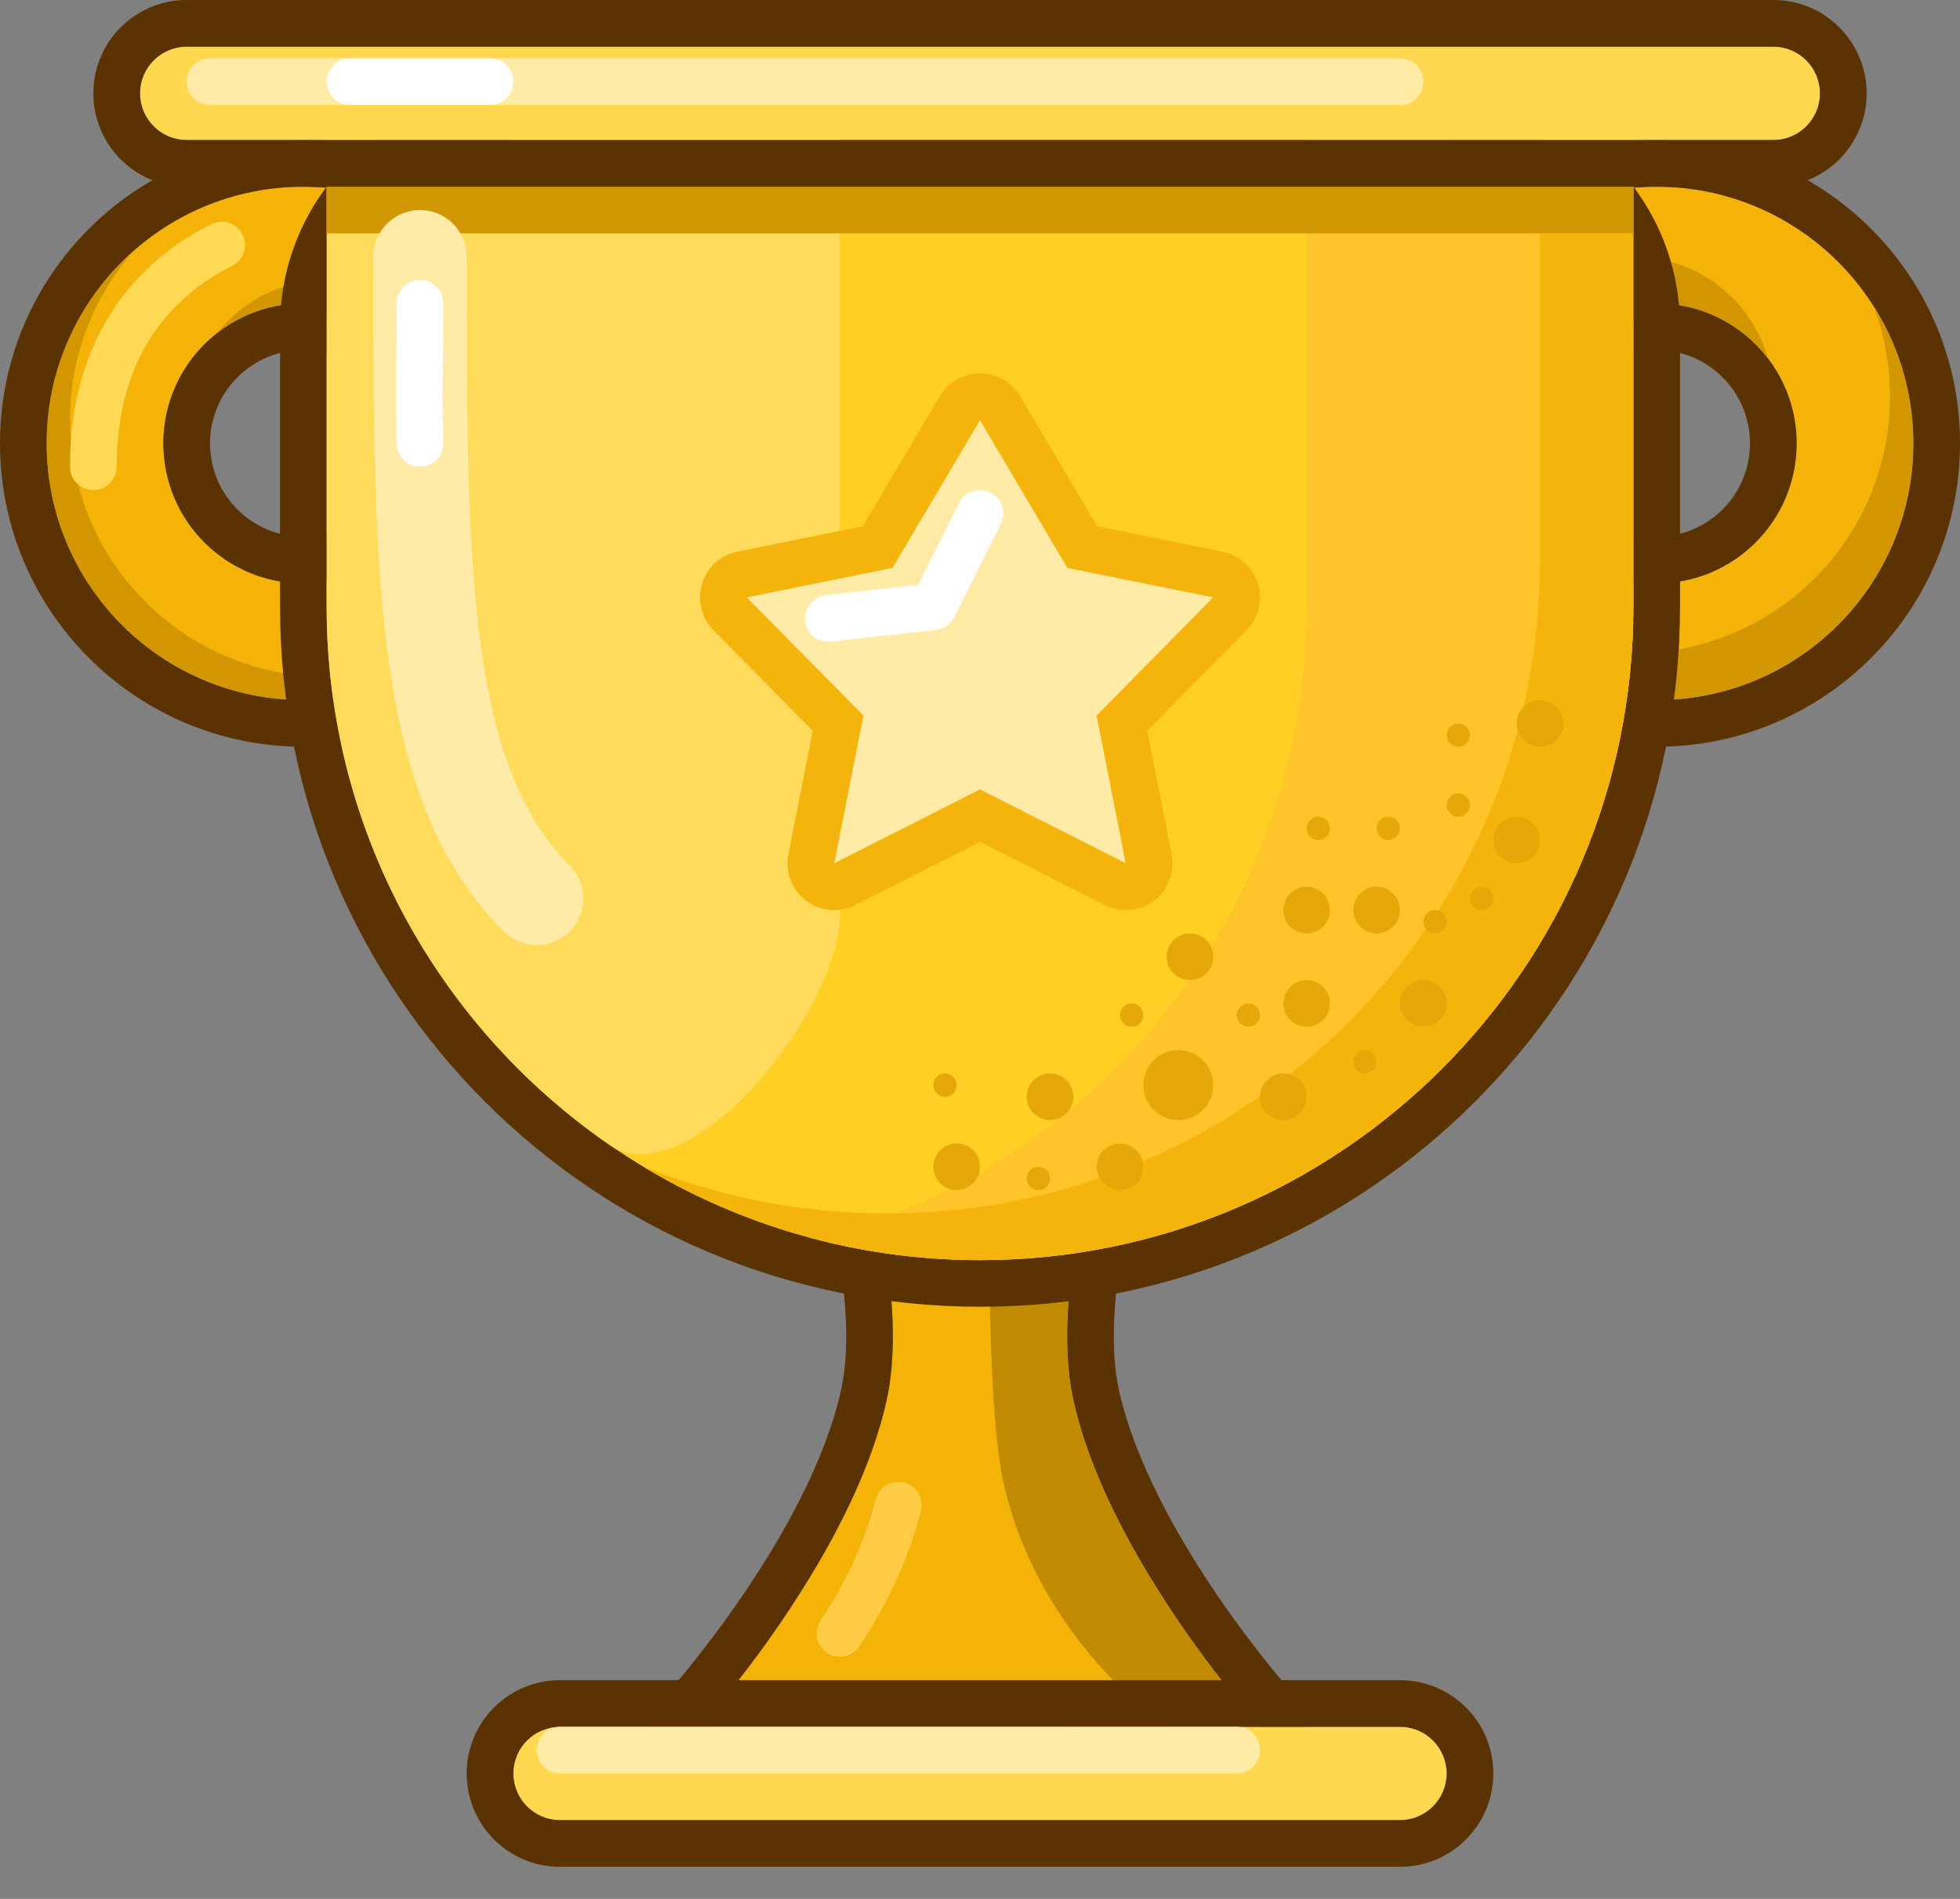 <svg viewBox="0 0 32 31" fill="none" xmlns="http://www.w3.org/2000/svg">
<rect x="0" y="0" width="32" height="31" fill="#808080" stroke="none"/>
<g clip-path="url(#clip0_985_5809)">
<path d="M14.331 19.723C14.104 18.638 14.891 17.524 16 17.524V17.524C17.108 17.524 17.896 18.638 17.669 19.723C17.457 20.741 17.318 21.927 17.524 22.857C18.101 25.464 20.571 28.191 20.571 28.191H11.428C11.428 28.191 13.899 25.464 14.476 22.857C14.682 21.927 14.543 20.741 14.331 19.723Z" fill="#F6B307"/>
<path fill-rule="evenodd" clip-rule="evenodd" d="M21.268 28.499C21.146 28.775 20.873 28.952 20.572 28.952H11.429C11.127 28.952 10.854 28.775 10.732 28.499C10.61 28.224 10.662 27.902 10.864 27.679L11.429 28.191H20.572C20.572 28.191 20.312 27.904 19.942 27.429C19.169 26.436 17.914 24.619 17.524 22.857C17.318 21.927 17.457 20.741 17.669 19.723C17.896 18.638 17.109 17.524 16 17.524C14.892 17.524 14.104 18.638 14.331 19.723C14.543 20.741 14.682 21.927 14.476 22.857C14.086 24.619 12.831 26.436 12.058 27.429C11.688 27.904 11.429 28.191 11.429 28.191M10.864 27.679L10.868 27.674L10.886 27.654C10.902 27.636 10.927 27.608 10.959 27.571C11.023 27.496 11.117 27.385 11.232 27.244C11.463 26.959 11.777 26.554 12.107 26.071C12.78 25.088 13.476 23.852 13.732 22.692C13.902 21.929 13.793 20.876 13.585 19.878C13.274 18.391 14.338 16.762 16 16.762C17.662 16.762 18.726 18.391 18.415 19.878C18.207 20.876 18.099 21.929 18.268 22.692C18.525 23.852 19.22 25.088 19.893 26.071C20.224 26.554 20.537 26.959 20.768 27.244C20.883 27.385 20.977 27.496 21.041 27.571C21.073 27.608 21.098 27.636 21.114 27.654L21.132 27.674L21.136 27.679C21.338 27.902 21.39 28.224 21.268 28.499" fill="#5B3303"/>
<path fill-rule="evenodd" clip-rule="evenodd" d="M19.048 28.191H20.571C20.571 28.191 18.101 25.464 17.524 22.857C17.318 21.927 17.457 20.741 17.669 19.723C17.896 18.638 17.108 17.524 16 17.524C15.749 17.524 15.515 17.581 15.305 17.681C15.864 17.947 16.146 18.57 16.146 19.723C16.146 21.174 16.175 23.261 16.381 24.191C16.958 26.797 19.048 28.191 19.048 28.191Z" fill="#C18B00"/>
<path fill-rule="evenodd" clip-rule="evenodd" d="M14.759 24.202C14.963 24.253 15.087 24.46 15.036 24.664C14.833 25.478 14.43 26.279 14.031 26.878C13.915 27.053 13.678 27.1 13.503 26.984C13.328 26.867 13.281 26.631 13.397 26.455C13.76 25.911 14.12 25.189 14.297 24.479C14.348 24.275 14.555 24.151 14.759 24.202Z" fill="#FFCB43"/>
<path fill-rule="evenodd" clip-rule="evenodd" d="M27.048 11.429C29.362 11.429 31.238 9.552 31.238 7.238C31.238 4.924 29.362 3.048 27.048 3.048C24.733 3.048 22.857 4.924 22.857 7.238C22.857 9.552 24.733 11.429 27.048 11.429ZM27.048 9.524C28.31 9.524 29.333 8.5 29.333 7.238C29.333 5.976 28.31 4.952 27.048 4.952C25.785 4.952 24.762 5.976 24.762 7.238C24.762 8.5 25.785 9.524 27.048 9.524Z" fill="#F6B307"/>
<path fill-rule="evenodd" clip-rule="evenodd" d="M32 7.238C32 9.973 29.783 12.191 27.048 12.191C24.312 12.191 22.095 9.973 22.095 7.238C22.095 4.503 24.312 2.286 27.048 2.286C29.783 2.286 32 4.503 32 7.238ZM27.048 8.762C27.889 8.762 28.571 8.08 28.571 7.238C28.571 6.397 27.889 5.714 27.048 5.714C26.206 5.714 25.524 6.397 25.524 7.238C25.524 8.08 26.206 8.762 27.048 8.762ZM31.238 7.238C31.238 9.552 29.362 11.429 27.048 11.429C24.733 11.429 22.857 9.552 22.857 7.238C22.857 4.924 24.733 3.048 27.048 3.048C29.362 3.048 31.238 4.924 31.238 7.238ZM29.333 7.238C29.333 8.501 28.31 9.524 27.048 9.524C25.785 9.524 24.762 8.501 24.762 7.238C24.762 5.976 25.785 4.952 27.048 4.952C28.31 4.952 29.333 5.976 29.333 7.238Z" fill="#5B3303"/>
<path fill-rule="evenodd" clip-rule="evenodd" d="M30.857 6.476C30.857 8.79 28.981 10.667 26.667 10.667C25.177 10.667 23.87 9.89 23.127 8.719C23.725 10.303 25.255 11.428 27.048 11.428C29.362 11.428 31.238 9.552 31.238 7.238C31.238 6.413 31 5.644 30.588 4.995C30.762 5.456 30.857 5.955 30.857 6.476ZM24.848 7.86C24.792 7.663 24.762 7.454 24.762 7.238C24.762 5.976 25.785 4.952 27.048 4.952C27.79 4.952 28.449 5.306 28.867 5.854C28.596 4.894 27.713 4.19 26.667 4.19C25.404 4.19 24.381 5.214 24.381 6.476C24.381 6.997 24.555 7.476 24.848 7.86Z" fill="#D29700"/>
<path fill-rule="evenodd" clip-rule="evenodd" d="M4.952 11.429C7.267 11.429 9.143 9.552 9.143 7.238C9.143 4.924 7.267 3.048 4.952 3.048C2.638 3.048 0.762 4.924 0.762 7.238C0.762 9.552 2.638 11.429 4.952 11.429ZM4.952 9.524C6.215 9.524 7.238 8.5 7.238 7.238C7.238 5.976 6.215 4.952 4.952 4.952C3.69 4.952 2.667 5.976 2.667 7.238C2.667 8.5 3.69 9.524 4.952 9.524Z" fill="#F6B307"/>
<path fill-rule="evenodd" clip-rule="evenodd" d="M9.905 7.238C9.905 9.973 7.688 12.191 4.952 12.191C2.217 12.191 0 9.973 0 7.238C0 4.503 2.217 2.286 4.952 2.286C7.688 2.286 9.905 4.503 9.905 7.238ZM4.952 8.762C5.794 8.762 6.476 8.08 6.476 7.238C6.476 6.397 5.794 5.714 4.952 5.714C4.111 5.714 3.429 6.397 3.429 7.238C3.429 8.08 4.111 8.762 4.952 8.762ZM9.143 7.238C9.143 9.552 7.267 11.429 4.952 11.429C2.638 11.429 0.762 9.552 0.762 7.238C0.762 4.924 2.638 3.048 4.952 3.048C7.267 3.048 9.143 4.924 9.143 7.238ZM7.238 7.238C7.238 8.501 6.215 9.524 4.952 9.524C3.69 9.524 2.667 8.501 2.667 7.238C2.667 5.976 3.69 4.952 4.952 4.952C6.215 4.952 7.238 5.976 7.238 7.238Z" fill="#5B3303"/>
<path fill-rule="evenodd" clip-rule="evenodd" d="M8.1 10.005C7.362 10.654 6.394 11.048 5.333 11.048C3.019 11.048 1.143 9.171 1.143 6.857C1.143 5.797 1.537 4.829 2.186 4.091C1.313 4.859 0.762 5.984 0.762 7.238C0.762 9.552 2.638 11.429 4.952 11.429C6.207 11.429 7.332 10.878 8.1 10.005ZM3.538 5.443C3.927 5.136 4.418 4.952 4.952 4.952C6.215 4.952 7.238 5.976 7.238 7.238C7.238 7.772 7.055 8.264 6.748 8.653C7.279 8.234 7.619 7.585 7.619 6.857C7.619 5.595 6.596 4.571 5.333 4.571C4.605 4.571 3.956 4.912 3.538 5.443Z" fill="#D29700"/>
<path d="M5.333 5.333C5.333 3.65 6.698 2.286 8.381 2.286H23.619C25.302 2.286 26.667 3.65 26.667 5.333V9.905C26.667 15.796 21.891 20.572 16 20.572C10.109 20.572 5.333 15.796 5.333 9.905V5.333Z" fill="#FFCF23"/>
<path fill-rule="evenodd" clip-rule="evenodd" d="M8.381 1.524H23.619C25.723 1.524 27.429 3.229 27.429 5.333V9.905C27.429 16.217 22.312 21.333 16 21.333C9.688 21.333 4.572 16.217 4.572 9.905V5.333C4.572 3.229 6.277 1.524 8.381 1.524ZM8.381 2.286C6.698 2.286 5.333 3.65 5.333 5.333V9.905C5.333 15.796 10.109 20.571 16 20.571C21.891 20.571 26.667 15.796 26.667 9.905V5.333C26.667 3.65 25.302 2.286 23.619 2.286H8.381Z" fill="#5B3303"/>
<path fill-rule="evenodd" clip-rule="evenodd" d="M13.333 20.235C14.186 20.455 15.079 20.572 16 20.572C21.891 20.572 26.667 15.796 26.667 9.905V2.286H21.333V9.905C21.333 14.875 17.934 19.051 13.333 20.235Z" fill="#FFC429"/>
<path d="M5.333 2.286V9.905C5.333 13.541 7.153 16.753 9.932 18.678C11.253 19.594 13.763 16.453 13.721 14.846C13.716 14.659 13.714 14.472 13.714 14.286V2.286H5.333Z" fill="#FFDB5B"/>
<path fill-rule="evenodd" clip-rule="evenodd" d="M10.489 19.04C12.098 20.012 13.983 20.572 16 20.572C21.891 20.572 26.667 15.796 26.667 9.905V2.286H25.143V9.143C25.143 15.034 20.367 19.81 14.476 19.81C13.067 19.81 11.721 19.536 10.489 19.04Z" fill="#F5B40C"/>
<path d="M26.667 2.286H5.333V3.81H26.667V2.286Z" fill="#D29803"/>
<path fill-rule="evenodd" clip-rule="evenodd" d="M6.857 3.429C7.278 3.429 7.619 3.77 7.619 4.19C7.619 6.781 7.621 8.864 7.85 10.54C8.079 12.208 8.519 13.347 9.301 14.128C9.598 14.425 9.598 14.908 9.301 15.205C9.003 15.503 8.521 15.503 8.223 15.205C7.1 14.082 6.588 12.554 6.34 10.746C6.095 8.957 6.095 6.771 6.095 4.239L6.095 4.19C6.095 3.77 6.436 3.429 6.857 3.429Z" fill="#FFEBA6"/>
<path fill-rule="evenodd" clip-rule="evenodd" d="M6.857 4.571C7.068 4.571 7.238 4.742 7.238 4.952C7.238 5.453 7.234 5.751 7.23 5.993C7.225 6.361 7.222 6.6 7.238 7.228C7.243 7.439 7.077 7.614 6.867 7.619C6.657 7.624 6.482 7.458 6.476 7.248C6.46 6.608 6.463 6.349 6.469 5.966C6.472 5.722 6.476 5.428 6.476 4.952C6.476 4.742 6.647 4.571 6.857 4.571Z" fill="white"/>
<path d="M8.381 28.952C8.381 28.532 8.722 28.19 9.143 28.19H22.857C23.278 28.19 23.619 28.532 23.619 28.952V28.952C23.619 29.373 23.278 29.714 22.857 29.714H9.143C8.722 29.714 8.381 29.373 8.381 28.952V28.952Z" fill="#FFD84F"/>
<path fill-rule="evenodd" clip-rule="evenodd" d="M9.143 27.429H22.857C23.699 27.429 24.381 28.111 24.381 28.952C24.381 29.794 23.699 30.476 22.857 30.476H9.143C8.301 30.476 7.619 29.794 7.619 28.952C7.619 28.111 8.301 27.429 9.143 27.429ZM9.143 28.191C8.722 28.191 8.381 28.532 8.381 28.952C8.381 29.373 8.722 29.714 9.143 29.714H22.857C23.278 29.714 23.619 29.373 23.619 28.952C23.619 28.532 23.278 28.191 22.857 28.191H9.143Z" fill="#5B3303"/>
<path d="M2.286 1.524C2.286 1.103 2.627 0.762 3.048 0.762H28.952C29.373 0.762 29.714 1.103 29.714 1.524V1.524C29.714 1.945 29.373 2.286 28.952 2.286H3.048C2.627 2.286 2.286 1.945 2.286 1.524V1.524Z" fill="#FFD84F"/>
<path fill-rule="evenodd" clip-rule="evenodd" d="M3.048 0H28.953C29.794 0 30.476 0.682 30.476 1.524C30.476 2.365 29.794 3.048 28.953 3.048H3.048C2.206 3.048 1.524 2.365 1.524 1.524C1.524 0.682 2.206 0 3.048 0ZM3.048 0.762C2.627 0.762 2.286 1.103 2.286 1.524C2.286 1.945 2.627 2.286 3.048 2.286H28.953C29.373 2.286 29.714 1.945 29.714 1.524C29.714 1.103 29.373 0.762 28.953 0.762H3.048Z" fill="#5B3303"/>
<path fill-rule="evenodd" clip-rule="evenodd" d="M3.048 1.333C3.048 1.123 3.218 0.952 3.429 0.952H22.857C23.067 0.952 23.238 1.123 23.238 1.333C23.238 1.544 23.067 1.714 22.857 1.714H3.429C3.218 1.714 3.048 1.544 3.048 1.333Z" fill="#FFEBA6"/>
<path fill-rule="evenodd" clip-rule="evenodd" d="M8.762 28.571C8.762 28.361 8.933 28.19 9.143 28.19H20.191C20.401 28.19 20.572 28.361 20.572 28.571C20.572 28.782 20.401 28.952 20.191 28.952H9.143C8.933 28.952 8.762 28.782 8.762 28.571Z" fill="#FFEBA6"/>
<path fill-rule="evenodd" clip-rule="evenodd" d="M5.333 1.333C5.333 1.123 5.504 0.952 5.714 0.952H8C8.21 0.952 8.381 1.123 8.381 1.333C8.381 1.544 8.21 1.714 8 1.714H5.714C5.504 1.714 5.333 1.544 5.333 1.333Z" fill="white"/>
<path d="M19.809 17.714C19.809 18.03 19.553 18.286 19.238 18.286C18.922 18.286 18.666 18.03 18.666 17.714C18.666 17.399 18.922 17.143 19.238 17.143C19.553 17.143 19.809 17.399 19.809 17.714Z" fill="#E6A809"/>
<path d="M21.714 16.381C21.714 16.591 21.544 16.762 21.333 16.762C21.123 16.762 20.952 16.591 20.952 16.381C20.952 16.171 21.123 16 21.333 16C21.544 16 21.714 16.171 21.714 16.381Z" fill="#E6A809"/>
<path d="M18.667 19.048C18.667 19.258 18.496 19.428 18.286 19.428C18.075 19.428 17.905 19.258 17.905 19.048C17.905 18.837 18.075 18.667 18.286 18.667C18.496 18.667 18.667 18.837 18.667 19.048Z" fill="#E6A809"/>
<path d="M17.524 17.905C17.524 18.115 17.353 18.286 17.143 18.286C16.933 18.286 16.762 18.115 16.762 17.905C16.762 17.694 16.933 17.524 17.143 17.524C17.353 17.524 17.524 17.694 17.524 17.905Z" fill="#E6A809"/>
<path d="M16 19.048C16 19.258 15.829 19.428 15.619 19.428C15.409 19.428 15.238 19.258 15.238 19.048C15.238 18.837 15.409 18.667 15.619 18.667C15.829 18.667 16 18.837 16 19.048Z" fill="#E6A809"/>
<path d="M25.143 13.714C25.143 13.925 24.972 14.095 24.762 14.095C24.551 14.095 24.381 13.925 24.381 13.714C24.381 13.504 24.551 13.333 24.762 13.333C24.972 13.333 25.143 13.504 25.143 13.714Z" fill="#E6A809"/>
<path d="M21.714 14.857C21.714 15.068 21.544 15.238 21.333 15.238C21.123 15.238 20.952 15.068 20.952 14.857C20.952 14.647 21.123 14.476 21.333 14.476C21.544 14.476 21.714 14.647 21.714 14.857Z" fill="#E6A809"/>
<path d="M25.524 11.809C25.524 12.02 25.353 12.191 25.143 12.191C24.933 12.191 24.762 12.02 24.762 11.809C24.762 11.599 24.933 11.429 25.143 11.429C25.353 11.429 25.524 11.599 25.524 11.809Z" fill="#E6A809"/>
<path d="M19.809 15.619C19.809 15.829 19.639 16 19.429 16C19.218 16 19.048 15.829 19.048 15.619C19.048 15.409 19.218 15.238 19.429 15.238C19.639 15.238 19.809 15.409 19.809 15.619Z" fill="#E6A809"/>
<path d="M21.333 17.905C21.333 18.115 21.163 18.286 20.952 18.286C20.742 18.286 20.571 18.115 20.571 17.905C20.571 17.694 20.742 17.524 20.952 17.524C21.163 17.524 21.333 17.694 21.333 17.905Z" fill="#E6A809"/>
<path d="M23.619 16.381C23.619 16.591 23.448 16.762 23.238 16.762C23.028 16.762 22.857 16.591 22.857 16.381C22.857 16.171 23.028 16 23.238 16C23.448 16 23.619 16.171 23.619 16.381Z" fill="#E6A809"/>
<path d="M22.857 14.857C22.857 15.068 22.687 15.238 22.476 15.238C22.266 15.238 22.095 15.068 22.095 14.857C22.095 14.647 22.266 14.476 22.476 14.476C22.687 14.476 22.857 14.647 22.857 14.857Z" fill="#E6A809"/>
<path d="M24.381 14.667C24.381 14.772 24.296 14.857 24.191 14.857C24.085 14.857 24 14.772 24 14.667C24 14.562 24.085 14.476 24.191 14.476C24.296 14.476 24.381 14.562 24.381 14.667Z" fill="#E6A809"/>
<path d="M24 13.143C24 13.248 23.915 13.333 23.809 13.333C23.704 13.333 23.619 13.248 23.619 13.143C23.619 13.038 23.704 12.952 23.809 12.952C23.915 12.952 24 13.038 24 13.143Z" fill="#E6A809"/>
<path d="M22.857 13.524C22.857 13.629 22.772 13.714 22.667 13.714C22.561 13.714 22.476 13.629 22.476 13.524C22.476 13.419 22.561 13.333 22.667 13.333C22.772 13.333 22.857 13.419 22.857 13.524Z" fill="#E6A809"/>
<path d="M24 12C24 12.105 23.915 12.191 23.809 12.191C23.704 12.191 23.619 12.105 23.619 12C23.619 11.895 23.704 11.81 23.809 11.81C23.915 11.81 24 11.895 24 12Z" fill="#E6A809"/>
<path d="M21.714 13.524C21.714 13.629 21.629 13.714 21.524 13.714C21.419 13.714 21.333 13.629 21.333 13.524C21.333 13.419 21.419 13.333 21.524 13.333C21.629 13.333 21.714 13.419 21.714 13.524Z" fill="#E6A809"/>
<path d="M15.619 17.714C15.619 17.82 15.534 17.905 15.428 17.905C15.323 17.905 15.238 17.82 15.238 17.714C15.238 17.609 15.323 17.524 15.428 17.524C15.534 17.524 15.619 17.609 15.619 17.714Z" fill="#E6A809"/>
<path d="M23.619 15.048C23.619 15.153 23.534 15.238 23.428 15.238C23.323 15.238 23.238 15.153 23.238 15.048C23.238 14.943 23.323 14.857 23.428 14.857C23.534 14.857 23.619 14.943 23.619 15.048Z" fill="#E6A809"/>
<path d="M22.476 17.333C22.476 17.439 22.391 17.524 22.286 17.524C22.18 17.524 22.095 17.439 22.095 17.333C22.095 17.228 22.18 17.143 22.286 17.143C22.391 17.143 22.476 17.228 22.476 17.333Z" fill="#E6A809"/>
<path d="M20.571 16.572C20.571 16.677 20.486 16.762 20.381 16.762C20.276 16.762 20.19 16.677 20.19 16.572C20.19 16.466 20.276 16.381 20.381 16.381C20.486 16.381 20.571 16.466 20.571 16.572Z" fill="#E6A809"/>
<path d="M18.667 16.572C18.667 16.677 18.581 16.762 18.476 16.762C18.371 16.762 18.286 16.677 18.286 16.572C18.286 16.466 18.371 16.381 18.476 16.381C18.581 16.381 18.667 16.466 18.667 16.572Z" fill="#E6A809"/>
<path d="M17.143 19.238C17.143 19.343 17.058 19.429 16.952 19.429C16.847 19.429 16.762 19.343 16.762 19.238C16.762 19.133 16.847 19.048 16.952 19.048C17.058 19.048 17.143 19.133 17.143 19.238Z" fill="#E6A809"/>
<path fill-rule="evenodd" clip-rule="evenodd" d="M3.96 3.83C4.054 4.018 3.978 4.247 3.789 4.341C3.441 4.515 2.972 4.815 2.59 5.324C2.213 5.828 1.905 6.556 1.905 7.619C1.905 7.83 1.734 8 1.524 8C1.313 8 1.143 7.83 1.143 7.619C1.143 6.396 1.502 5.506 1.981 4.867C2.456 4.233 3.035 3.866 3.449 3.659C3.637 3.565 3.866 3.642 3.96 3.83Z" fill="#FFD953"/>
<path d="M12.19 9.752L14.571 9.27L15.286 8.064L16 6.857L17.428 9.27L19.809 9.752L17.905 11.683L18.381 14.095L16 12.889L13.619 14.095L14.095 11.683L12.19 9.752Z" fill="#FFEBA6"/>
<path fill-rule="evenodd" clip-rule="evenodd" d="M14.571 9.27L16 6.857L17.428 9.27L19.809 9.752L17.905 11.682L18.381 14.095L16 12.889L13.619 14.095L14.095 11.682L12.19 9.752L14.571 9.27ZM13.27 11.931L11.648 10.287C11.452 10.088 11.38 9.798 11.462 9.53C11.543 9.263 11.765 9.061 12.039 9.006L14.088 8.59L15.344 6.469C15.482 6.237 15.731 6.095 16 6.095C16.269 6.095 16.518 6.237 16.655 6.469L17.912 8.59L19.961 9.006C20.235 9.061 20.457 9.263 20.538 9.53C20.62 9.798 20.548 10.088 20.352 10.287L18.73 11.931L19.128 13.948C19.185 14.234 19.073 14.527 18.841 14.703C18.609 14.879 18.296 14.907 18.037 14.775L16 13.743L13.963 14.775C13.703 14.907 13.391 14.879 13.159 14.703C12.927 14.527 12.815 14.234 12.871 13.948L13.27 11.931Z" fill="#F5B40C"/>
<path fill-rule="evenodd" clip-rule="evenodd" d="M16.17 8.04C16.358 8.134 16.435 8.363 16.341 8.551L15.579 10.075C15.521 10.191 15.409 10.269 15.28 10.283L13.566 10.474C13.357 10.497 13.168 10.346 13.145 10.137C13.122 9.928 13.273 9.74 13.482 9.717L14.99 9.549L15.659 8.211C15.753 8.022 15.982 7.946 16.17 8.04Z" fill="white"/>
</g>
<defs>
<clipPath id="clip0_985_5809">
<rect width="32" height="30.476" fill="white"/>
</clipPath>
</defs>
</svg>
